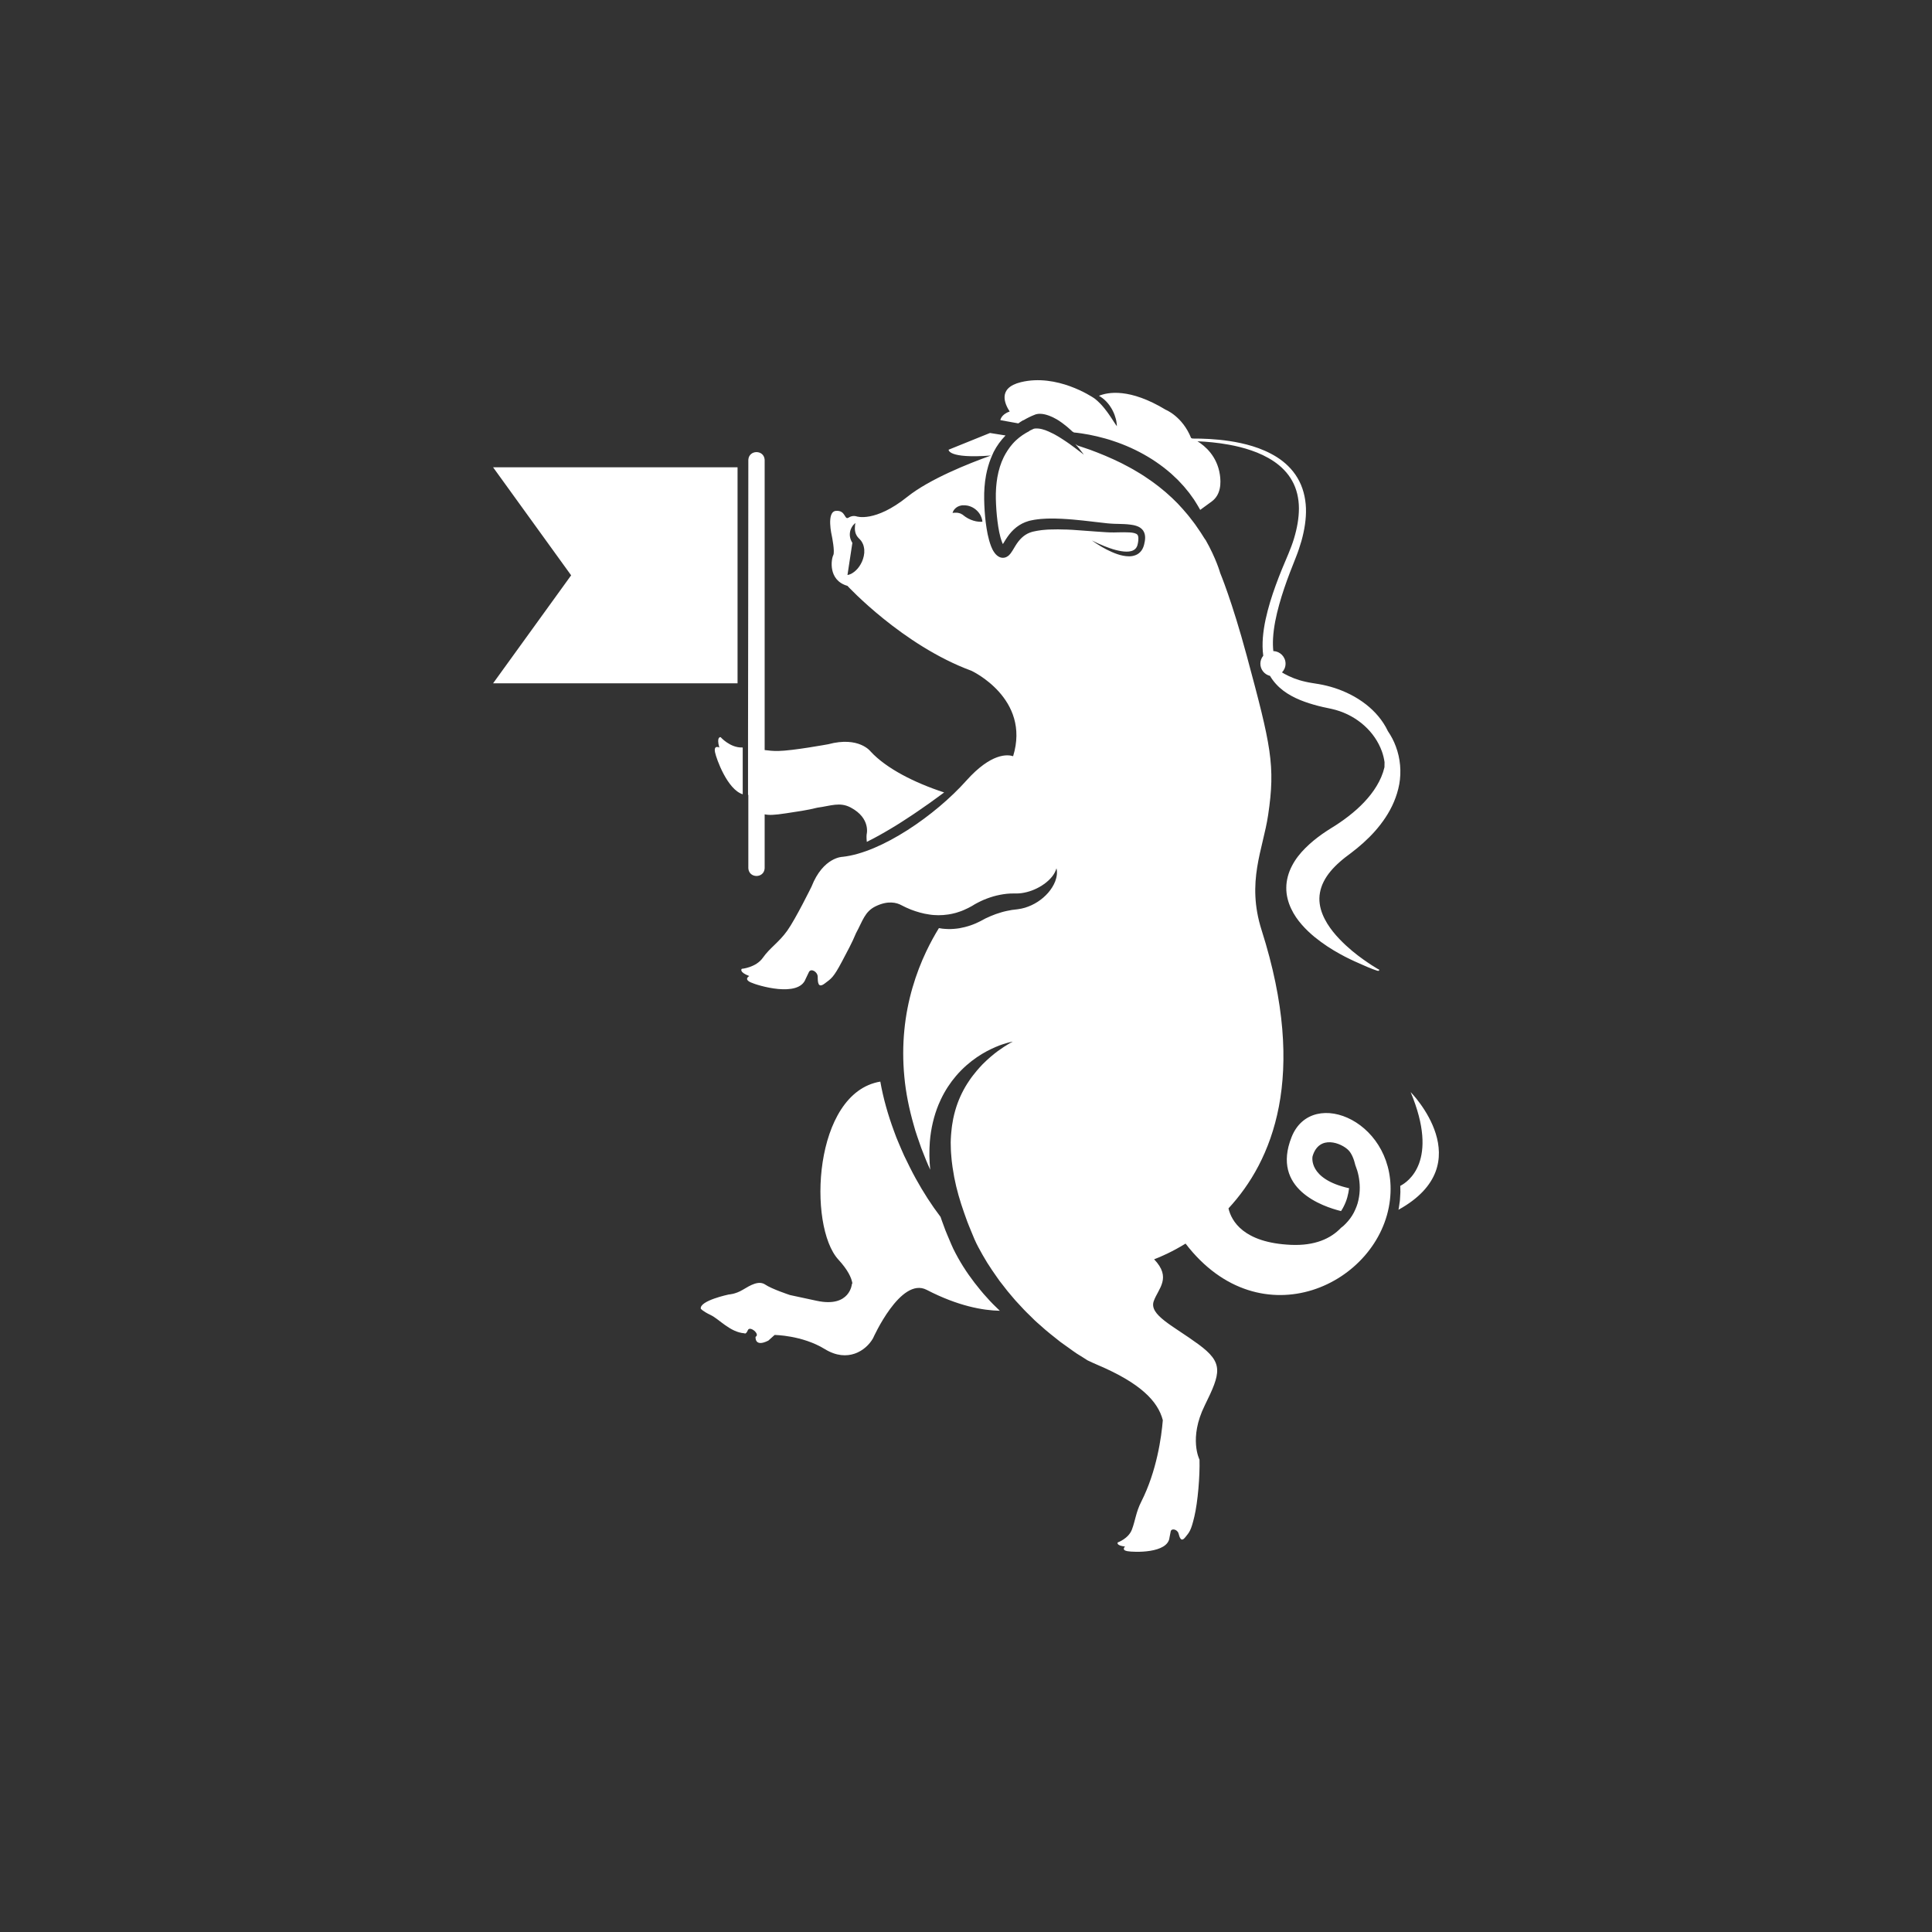 <?xml version="1.0" encoding="UTF-8"?>
<svg width="848px" height="848px" viewBox="0 0 848 848" version="1.1" xmlns="http://www.w3.org/2000/svg" xmlns:xlink="http://www.w3.org/1999/xlink">
    <rect x="0" y="0" width="848" height="848" fill="#333333" stroke="none"/>
    <!-- Generator: Sketch 53.2 (72643) - https://sketchapp.com -->
    <title>logo-s</title>
    <desc>Created with Sketch.</desc>
    <g id="logo-s" stroke="none" stroke-width="1" fill="none" fill-rule="evenodd">
        <path d="M326.034,566.107 C329.314,564.144 333.001,561.892 335.892,563.84 C338.761,565.788 346.573,568.367 346.573,568.367 C346.573,568.367 343.837,567.831 358.52,570.959 C373.197,574.092 373.948,563.454 373.948,563.454 L374.135,563.294 C373.735,560.832 372.163,557.411 367.996,552.879 C354.454,538.135 356.945,479.649 386.393,474.744 C387.693,482.129 389.79,489.429 392.396,496.479 C393.065,498.296 393.715,500.118 394.517,501.874 C395.297,503.675 395.985,505.359 396.845,507.237 C397.653,508.903 398.473,510.578 399.294,512.236 C400.085,513.911 401.071,515.63 401.955,517.311 C405.262,523.303 408.872,528.927 412.836,534.133 C413.015,534.687 413.196,535.244 413.406,535.793 L414.944,539.965 C415.479,541.348 416.076,542.678 416.641,544.034 C417.219,545.382 417.771,546.765 418.386,548.051 C419.116,549.541 419.785,550.804 420.525,552.128 C423.427,557.318 426.795,562.018 430.367,566.305 C430.81,566.827 431.255,567.373 431.694,567.887 C432.152,568.409 432.619,568.913 433.072,569.419 C433.996,570.437 434.886,571.455 435.832,572.39 C436.791,573.333 437.737,574.252 438.672,575.163 C438.728,575.222 438.778,575.278 438.84,575.328 C431.47,575.182 420.547,573.298 406.732,566.139 C395.297,560.206 383.199,587.384 383.199,587.384 C380.116,592.857 372.03,598.287 362.05,592.159 C352.067,586.028 339.995,585.951 339.995,585.951 L337.243,588.418 C331.085,591.533 331.64,586.766 331.64,586.766 C333.798,585.631 329.133,581.779 328.261,583.825 C327.401,585.874 326.737,585.213 326.737,585.213 C320.434,584.741 315.657,578.976 311.959,577.217 C308.255,575.44 307.586,574.412 307.586,574.412 C307.067,570.844 319.911,568.175 319.911,568.175 C319.911,568.175 322.738,568.084 326.034,566.107 Z M325.997,348.63 C319.264,346.541 314.458,333.166 313.856,330.22 C313.147,326.799 315.721,328.099 315.721,328.099 C314.348,323.197 316.288,323.546 316.288,323.546 C316.288,323.546 320.428,328.232 325.72,328.088 C325.8,328.088 325.895,328.088 325.997,328.088 L325.997,348.63 Z M613.814,531 C613.875,530.731 613.939,530.438 613.984,530.179 L614.368,527.475 L614.413,527.203 L614.437,526.94 L614.453,526.806 L614.528,525.629 C614.568,524.856 614.635,524.097 614.661,523.322 C614.674,522.386 614.661,521.443 614.613,520.505 C617.853,518.843 631.84,509.699 619.161,479.345 C619.161,479.345 650.355,510.789 613.814,531 Z M480.24,174.783 C480.307,174.831 480.371,174.871 480.432,174.921 C480.871,175.23 481.271,175.641 481.716,175.992 C482.158,176.379 482.574,176.816 483.008,177.244 C483.405,177.713 483.871,178.116 484.236,178.622 C484.633,179.101 485.046,179.562 485.403,180.079 C485.758,180.583 486.184,181.03 486.493,181.545 C486.813,182.054 487.183,182.506 487.479,182.97 C487.761,183.45 488.078,183.889 488.35,184.294 C488.91,185.104 489.317,185.837 489.682,186.314 C490.021,186.809 490.236,187.084 490.236,187.084 C490.236,187.084 490.234,186.735 490.165,186.138 C490.074,185.549 490.013,184.67 489.712,183.692 C489.448,182.69 489.043,181.545 488.459,180.383 C488.182,179.789 487.828,179.203 487.452,178.627 C487.122,178.028 486.648,177.495 486.208,176.943 C485.779,176.381 485.241,175.91 484.735,175.425 C484.223,174.959 483.648,174.564 483.101,174.178 C482.851,174.021 482.601,173.879 482.345,173.738 C486.248,172.116 495.797,170.245 511.671,179.861 C511.671,179.861 518.995,182.757 522.797,192.239 C522.797,192.239 523.015,192.327 523.383,192.49 C527.941,192.479 533.427,192.657 539.646,193.585 C542.872,194.075 546.285,194.773 549.805,195.855 C553.321,196.944 556.942,198.442 560.432,200.629 C563.888,202.824 567.176,205.84 569.483,209.743 C571.83,213.631 573.04,218.306 573.213,223.062 C573.367,227.831 572.557,232.648 571.255,237.375 C570.559,239.727 569.8,242.088 568.881,244.392 C567.991,246.654 567.096,248.948 566.19,251.256 C564.429,255.854 562.796,260.57 561.458,265.408 C560.123,270.241 559.06,275.213 558.772,280.168 C558.663,282.055 558.701,283.949 558.89,285.787 C561.868,285.878 564.261,288.31 564.261,291.308 C564.261,292.794 563.653,294.148 562.694,295.139 C563.067,295.36 563.443,295.589 563.845,295.808 C566.24,297.127 569.31,298.421 573.016,299.234 C574.867,299.671 576.866,299.932 579.021,300.294 C581.203,300.678 583.438,301.222 585.751,301.96 C590.344,303.46 595.18,305.738 599.608,309.204 C603.389,312.174 606.911,316.099 609.183,320.919 C610.595,323.002 611.784,325.221 612.65,327.595 C614.666,332.919 615.138,338.775 614.176,344.191 C613.174,349.608 610.95,354.582 608.118,358.834 C605.291,363.118 601.931,366.776 598.388,369.952 C596.632,371.551 594.82,373.013 592.998,374.399 C592.113,375.065 591.245,375.723 590.379,376.381 C589.585,377.02 588.826,377.623 588.066,378.313 C585.061,380.95 582.527,383.878 580.969,387.028 C579.402,390.163 578.813,393.491 579.25,396.651 C579.658,399.837 580.995,402.781 582.559,405.363 C584.171,407.963 586.044,410.22 587.917,412.168 C589.801,414.139 591.66,415.847 593.416,417.312 C596.922,420.243 599.952,422.236 602.003,423.603 C603.215,424.386 604.097,424.927 604.641,425.241 C605.123,425.505 605.416,425.649 605.416,425.649 L605.23,426.123 C605.23,426.123 605.139,426.105 605.003,426.054 L604.947,426.171 L604.675,426.059 L604.646,426.121 C604.646,426.121 603.927,425.862 602.576,425.391 C601.233,424.871 599.286,424.08 596.85,422.969 C596.784,422.937 596.701,422.907 596.645,422.867 C594.146,421.796 591.202,420.432 587.954,418.618 C584.523,416.721 580.774,414.342 576.967,411.243 C575.078,409.669 573.184,407.923 571.409,405.88 C569.616,403.85 567.954,401.5 566.688,398.78 C565.415,396.065 564.538,392.926 564.583,389.631 C564.602,386.335 565.526,383.01 567.05,380.098 C568.561,377.138 570.623,374.556 572.914,372.275 C575.219,369.96 577.705,367.949 580.374,366.057 C581.752,365.076 582.94,364.336 584.39,363.419 C585.692,362.631 586.982,361.797 588.245,360.92 C590.773,359.194 593.195,357.307 595.476,355.283 C600.016,351.212 603.967,346.442 606.263,341.042 C606.863,339.643 607.334,338.21 607.673,336.755 C607.713,336.004 607.723,335.255 607.707,334.512 C607.476,332.927 607.108,331.363 606.554,329.825 C605.024,325.57 602.334,321.614 598.803,318.47 C595.278,315.3 590.938,312.92 586.265,311.604 C584.073,310.978 581.216,310.539 578.603,309.835 C575.957,309.153 573.306,308.333 570.706,307.275 C568.108,306.204 565.545,304.872 563.203,303.095 C560.931,301.368 558.911,299.173 557.43,296.655 C555.013,296.066 553.204,293.905 553.204,291.308 C553.204,289.973 553.7,288.771 554.47,287.815 C554.107,285.135 554.107,282.462 554.302,279.87 C554.736,274.422 556.002,269.25 557.48,264.263 C558.991,259.283 560.781,254.501 562.66,249.865 C564.583,245.168 566.613,240.873 567.954,236.408 C569.299,231.956 570.128,227.474 570.128,223.126 C570.112,218.786 569.153,214.606 567.176,211.076 C565.223,207.532 562.332,204.689 559.172,202.542 C555.983,200.394 552.573,198.846 549.208,197.698 C545.837,196.539 542.528,195.753 539.379,195.18 C534.272,194.253 529.623,193.864 525.594,193.683 C528.94,195.748 534.213,200.208 535.436,208.358 C535.95,211.848 535.982,217.099 531.842,220.121 C529.817,221.599 528.171,222.804 526.801,223.798 C526.492,223.225 526.164,222.636 525.794,222.052 C525.24,221.165 524.691,220.193 524.06,219.252 C523.388,218.322 522.701,217.366 522,216.383 C521.222,215.44 520.431,214.475 519.626,213.489 C518.779,212.53 517.87,211.6 516.965,210.625 C516.013,209.703 515.033,208.776 514.015,207.854 C512.968,206.981 511.929,206.061 510.813,205.219 C508.593,203.525 506.265,201.91 503.83,200.474 C498.97,197.57 493.791,195.266 488.798,193.611 C486.315,192.74 483.845,192.125 481.519,191.541 C479.177,190.99 476.955,190.558 474.88,190.26 C473.619,190.06 472.426,189.921 471.296,189.807 C471.205,189.716 471.134,189.639 471.04,189.559 C471.038,189.54 471.019,189.535 471.019,189.535 L470.8,189.529 C470.001,188.685 469.077,187.971 468.211,187.193 C467.761,186.801 467.27,186.463 466.804,186.093 C466.335,185.733 465.861,185.357 465.347,185.035 C464.843,184.702 464.356,184.353 463.823,184.057 L462.176,183.181 C461.603,182.938 461.036,182.661 460.431,182.44 C459.805,182.232 459.198,182.006 458.521,181.87 C457.895,181.72 457.218,181.641 456.504,181.622 C456.16,181.622 455.806,181.633 455.436,181.694 C455.236,181.712 454.996,181.776 454.772,181.827 C454.671,181.848 454.543,181.891 454.407,181.942 C454.277,181.99 454.165,182.019 453.893,182.168 L454.159,182.04 C452.46,182.706 450.802,183.519 449.212,184.475 L449.116,184.422 C448.378,184.864 447.656,185.328 446.955,185.831 L439.085,184.411 C439.085,184.411 439.357,181.92 443.177,180.625 C441.214,177.599 437.51,170.323 448.122,167.738 C463.868,163.91 479.121,174.021 480.24,174.783 Z M345.542,408.51 C349.245,403.312 356.194,389.162 356.194,389.162 C361.341,376.067 369.893,376.075 369.893,376.075 C386.908,374.207 410.545,357.867 424.141,342.641 C435.15,330.329 442.341,331.147 444.68,331.914 C452.468,306.532 426.416,294.43 426.416,294.43 C396.118,283.275 371.958,257.146 371.958,257.146 C363.254,254.655 364.906,245.234 365.726,243.718 C366.547,242.197 365.124,235.291 365.124,235.291 C365.124,235.291 362.567,224.581 366.92,224.232 C371.287,223.888 370.559,228.409 372.432,227.21 C374.311,226.009 375.933,226.648 375.933,226.648 C375.933,226.648 383.961,229.507 398.236,218.075 C407.987,210.271 425.076,203.474 434.937,199.944 C415.871,201.38 416.372,197.384 416.372,197.384 L434.526,190.046 L441.355,191.139 C439.271,193.275 437.486,195.729 436.138,198.375 C435.92,198.82 435.725,199.281 435.533,199.731 C434.574,201.876 433.823,204.082 433.293,206.328 C433.258,206.432 433.25,206.533 433.21,206.626 C433.066,207.276 432.922,207.924 432.797,208.579 C432.152,212.064 431.913,215.602 431.974,219.084 C432.03,222.561 432.256,225.977 432.672,229.406 C433.146,232.859 433.668,236.253 435.035,239.834 C435.411,240.758 435.778,241.616 436.559,242.671 L436.756,242.919 L436.977,243.172 L437.124,243.345 C437.35,243.577 437.625,243.833 437.985,244.091 C438.339,244.336 438.837,244.632 439.548,244.771 C440.257,244.917 441.12,244.781 441.688,244.507 C442.826,243.937 443.191,243.353 443.577,242.914 C443.929,242.442 444.176,242.043 444.427,241.656 L445.714,239.519 C447.349,236.868 449.292,234.873 451.841,233.853 C452.148,233.73 452.5,233.599 452.782,233.519 C452.907,233.477 453.139,233.416 453.344,233.362 L453.864,233.253 C454.615,233.101 455.342,232.923 456.126,232.837 C456.888,232.707 457.668,232.614 458.478,232.563 C459.261,232.472 460.061,232.438 460.873,232.416 C463.167,232.323 465.499,232.342 467.832,232.438 L467.843,232.419 C468.797,232.456 469.748,232.499 470.691,232.552 C473.411,232.72 476.14,232.936 478.879,233.144 C479.478,233.189 480.064,233.24 480.661,233.28 C482.334,233.408 484.029,233.527 485.736,233.621 C486.618,233.658 487.522,233.711 488.35,233.695 L488.971,233.701 L489.64,233.687 L490.897,233.658 C492.557,233.621 494.214,233.605 495.757,233.687 C497.289,233.754 498.775,234.1 499.218,234.686 C499.753,235.238 499.775,236.834 499.471,238.342 C499.247,239.791 498.664,240.873 497.523,241.491 C496.386,242.12 494.787,242.218 493.228,242.061 C491.638,241.899 490.039,241.523 488.462,241.049 C487.428,240.726 486.4,240.353 485.374,239.956 C485.153,239.876 484.924,239.791 484.708,239.698 C482.851,238.957 481.029,238.131 479.238,237.212 C481.975,239.17 484.873,240.921 488.014,242.29 C489.576,242.975 491.201,243.569 492.941,243.91 C494.667,244.235 496.585,244.416 498.52,243.625 C499.476,243.247 500.366,242.543 500.995,241.688 C501.613,240.83 501.991,239.829 502.199,238.933 C502.412,238.094 502.601,237.122 502.623,236.128 C502.644,235.137 502.476,233.919 501.728,232.837 C500.968,231.774 499.847,231.175 498.882,230.861 C497.912,230.522 496.988,230.378 496.098,230.264 C494.307,230.029 492.597,230 490.905,229.949 L489.648,229.92 L489.059,229.901 L488.438,229.869 C487.567,229.843 486.816,229.76 486.024,229.696 C484.386,229.531 482.734,229.334 481.079,229.134 C480.203,229.03 479.321,228.929 478.444,228.825 C477.403,228.697 476.364,228.588 475.311,228.471 C473.886,228.319 472.455,228.167 471.019,228.052 C467.635,227.767 464.214,227.557 460.737,227.605 C459.88,227.613 458.995,227.637 458.121,227.706 C457.237,227.741 456.363,227.818 455.468,227.94 C454.583,228.02 453.669,228.199 452.774,228.38 C452.539,228.433 452.358,228.465 452.068,228.529 L451.407,228.71 C450.877,228.857 450.456,229.022 449.979,229.198 C448.13,229.931 446.412,231.05 444.986,232.392 C443.553,233.73 442.402,235.278 441.443,236.781 L440.204,238.805 C440.148,238.707 440.092,238.606 440.044,238.496 C440.009,238.414 439.98,238.342 439.943,238.262 C439.897,238.142 439.842,238.025 439.804,237.91 C438.77,235.219 438.219,231.937 437.814,228.75 C437.414,225.524 437.183,222.242 437.103,218.996 C437.092,218.192 437.087,217.398 437.097,216.607 L437.097,216.601 C437.097,216.556 437.103,216.519 437.103,216.479 C437.119,215.815 437.148,215.149 437.193,214.489 C437.204,214.235 437.228,213.98 437.244,213.727 C437.276,213.271 437.321,212.805 437.377,212.346 C437.409,212.075 437.43,211.792 437.47,211.52 C437.537,211.001 437.62,210.476 437.697,209.962 C437.729,209.802 437.742,209.64 437.769,209.48 C438.315,206.37 439.223,203.357 440.585,200.6 C441.07,199.632 441.613,198.705 442.194,197.81 C442.255,197.709 442.322,197.624 442.386,197.522 C442.668,197.093 442.964,196.672 443.27,196.262 C443.444,196.038 443.622,195.825 443.795,195.607 C444.038,195.316 444.264,195.015 444.515,194.736 C444.976,194.219 445.458,193.718 445.972,193.246 C447.728,191.602 449.761,190.249 451.943,189.146 L451.783,189.119 C452.353,188.831 452.918,188.554 453.515,188.301 L453.69,188.216 C453.762,188.195 453.786,188.165 453.877,188.157 C454.026,188.12 454.202,188.096 454.402,188.085 C454.62,188.064 454.849,188.059 455.089,188.064 C455.348,188.061 455.619,188.064 455.899,188.112 C456.363,188.141 456.845,188.267 457.327,188.365 C457.815,188.482 458.305,188.666 458.798,188.807 L460.261,189.402 L461.726,190.1 C462.222,190.307 462.704,190.587 463.189,190.851 C463.607,191.093 464.047,191.325 464.462,191.581 C464.462,191.581 464.478,191.581 464.491,191.586 C464.526,191.621 464.577,191.642 464.625,191.672 C465.555,192.29 466.527,192.833 467.451,193.489 C467.782,193.718 468.128,193.942 468.464,194.171 L468.472,194.176 C469.066,194.586 469.666,194.989 470.238,195.444 C471.142,196.129 472.106,196.752 472.991,197.48 C473.886,198.17 474.784,198.86 475.708,199.537 C475.721,199.542 475.724,199.555 475.748,199.571 C475.482,199.211 475.202,198.873 474.935,198.519 C474.507,197.951 474.07,197.378 473.635,196.816 C473.419,196.545 473.196,196.297 472.972,196.033 C472.642,195.641 472.311,195.25 471.962,194.863 L472.929,195.537 C474.634,196.089 476.417,196.715 478.306,197.357 C480.48,198.154 482.755,199.036 485.07,200.016 C487.396,200.975 489.733,202.078 492.096,203.221 C494.419,204.428 496.801,205.646 499.055,207.036 C501.36,208.363 503.553,209.871 505.684,211.363 C506.752,212.12 507.757,212.933 508.78,213.689 C509.771,214.504 510.749,215.309 511.708,216.1 C512.63,216.932 513.541,217.758 514.428,218.554 C515.286,219.401 516.125,220.227 516.943,221.027 C518.486,222.708 519.975,224.304 521.243,225.87 C521.55,226.222 521.83,226.579 522.104,226.939 C522.242,227.107 522.37,227.274 522.506,227.453 C522.506,227.458 522.509,227.469 522.509,227.469 C522.685,227.695 522.858,227.93 523.034,228.148 C523.585,228.884 524.158,229.56 524.627,230.242 C525.525,231.62 526.42,232.776 527.06,233.789 C528.314,235.821 529.103,236.98 529.103,236.98 C529.103,236.98 529.082,236.903 529.044,236.775 C533.843,245.168 535.577,251.522 535.577,251.522 C535.577,251.522 540.738,263.756 547.247,287.895 C557.883,327.337 559.857,335.961 556.62,357.678 C554.352,372.939 546.98,387.001 553.758,408.291 C574.233,472.594 558.32,509.747 539.209,530.387 C540.493,535.862 545.72,545.472 566.648,546.397 C577.068,546.85 584.073,543.693 588.591,538.924 L589.689,538.052 L590.725,537.035 C592.084,535.625 593.302,534.021 594.221,532.255 C595.116,530.491 595.865,528.637 596.246,526.748 C596.656,524.875 596.85,522.994 596.832,521.209 C596.8,517.601 596.051,514.343 595.015,511.748 C594.991,511.689 594.961,511.641 594.94,511.588 C594.261,508.609 593.195,506.241 591.951,504.935 C588.866,501.693 578.994,497.798 576.114,507.525 C576.114,507.525 573.85,517.45 592.151,521.545 C591.991,522.869 591.722,524.206 591.367,525.522 C590.952,527.025 590.358,528.464 589.638,529.833 C589.34,530.438 588.983,531.011 588.612,531.573 C580.572,529.596 557.853,521.888 566.904,499.093 C575.946,476.3 613.966,492.629 610.092,526.593 C605.885,563.558 553.391,588.903 520.372,545.843 C514.471,549.48 509.457,551.635 506.576,552.738 C514.343,560.864 508.444,565.513 506.43,571.018 C504.165,577.175 514.956,581.893 526.042,590.054 C537.125,598.212 535.9,602.446 528.781,616.897 C521.651,631.345 526.487,640.659 526.487,640.659 C526.702,647.832 525.743,659.333 524.225,665.682 C522.714,672.013 522.08,672.434 520.244,674.749 C518.395,677.061 517.769,674.879 517.287,673.073 C516.802,671.275 514.159,670.619 513.842,672.191 C513.533,673.784 513.325,674.839 513.325,674.839 C512.638,681.924 497.587,681.367 494.819,680.845 C492.061,680.339 493.812,678.809 493.812,678.809 C489.741,678.367 490.585,677.019 490.585,677.019 C490.585,677.019 495.333,675.346 496.828,671.347 C498.336,667.361 498.592,663.708 500.923,659.133 C507.775,645.604 509.795,630.594 510.386,623.344 C508.234,615.01 500.502,607.055 481.833,599.126 C480.272,598.46 478.756,597.772 477.275,597.053 C476.148,596.339 474.594,595.303 472.602,594.104 C471.554,593.438 470.473,592.59 469.242,591.724 C468.048,590.827 466.692,589.971 465.328,588.924 C462.653,586.766 459.579,584.464 456.512,581.624 C455.739,580.91 454.897,580.271 454.135,579.501 C453.363,578.736 452.579,577.958 451.783,577.175 C450.142,575.648 448.586,573.938 446.99,572.201 C445.322,570.498 443.843,568.553 442.213,566.685 C441.44,565.732 440.702,564.711 439.916,563.736 C439.527,563.233 439.138,562.734 438.739,562.236 C438.376,561.717 438.008,561.194 437.638,560.67 C436.135,558.586 434.707,556.417 433.293,554.209 C431.945,551.965 430.586,549.682 429.374,547.345 C429.104,546.829 428.838,546.301 428.574,545.779 C428.318,545.246 428.092,544.75 427.876,544.268 C427.815,544.138 427.74,543.994 427.698,543.879 C427.136,542.603 426.653,541.332 426.12,540.067 C425.612,538.798 425.057,537.528 424.578,536.243 L423.192,532.37 C421.367,527.219 419.841,521.987 418.844,516.786 C418.796,516.538 418.762,516.293 418.716,516.04 C418.479,514.793 418.274,513.549 418.093,512.305 C417.957,511.383 417.84,510.458 417.739,509.545 C417.677,509.028 417.637,508.519 417.597,508.01 C417.528,507.336 417.478,506.665 417.432,505.99 C417.4,505.577 417.382,505.175 417.363,504.762 C417.307,503.665 417.278,502.564 417.286,501.496 C417.299,500.403 417.36,499.33 417.432,498.256 C417.462,497.888 417.494,497.531 417.525,497.153 C417.584,496.458 417.659,495.752 417.744,495.059 C417.792,494.643 417.845,494.241 417.904,493.841 C418.05,492.903 418.205,491.971 418.386,491.046 C418.636,489.832 418.924,488.638 419.26,487.468 C420.485,483.112 422.324,479.201 424.445,475.791 C424.887,475.079 425.358,474.387 425.827,473.713 C426.011,473.441 426.198,473.185 426.395,472.919 C426.637,472.594 426.869,472.269 427.125,471.96 C427.687,471.232 428.247,470.524 428.825,469.849 L428.833,469.849 C429.659,468.88 430.493,467.95 431.321,467.1 C433.69,464.731 435.968,462.813 437.947,461.353 C439.943,459.925 441.587,458.843 442.748,458.177 C443.905,457.498 444.555,457.183 444.555,457.183 C444.555,457.183 443.835,457.285 442.519,457.628 C441.219,458.007 439.282,458.548 436.932,459.581 C434.593,460.599 431.771,461.987 428.779,464.044 C425.787,466.085 422.596,468.776 419.63,472.245 C417.142,475.146 414.824,478.618 412.962,482.563 C412.602,483.323 412.25,484.087 411.928,484.887 C409.916,489.792 408.605,495.307 408.134,501.035 C408.051,501.967 408.006,502.913 407.977,503.854 C407.963,504.088 407.958,504.309 407.958,504.544 C407.937,505.434 407.915,506.35 407.937,507.269 L407.937,507.363 C407.958,508.37 407.998,509.385 408.051,510.403 C408.067,510.509 408.073,510.602 408.078,510.701 C408.134,511.615 408.214,512.523 408.304,513.426 C407.668,512.001 407.018,510.621 406.418,509.1 C405.736,507.376 405.049,505.647 404.367,503.91 C403.791,502.343 403.192,500.518 402.611,498.845 C401.985,497.137 401.502,495.384 401.018,493.655 C399.035,486.704 397.578,479.635 396.939,472.628 C396.27,465.635 396.288,458.729 396.939,452.14 C398.201,438.938 402.035,427.106 406.53,417.651 C408.344,413.83 410.233,410.417 412.109,407.369 C412.634,407.455 413.145,407.556 413.668,407.617 C414.48,407.697 415.311,407.758 416.127,407.777 C416.953,407.796 417.784,407.782 418.602,407.713 C419.436,407.665 420.248,407.543 421.072,407.431 C422.697,407.154 424.311,406.738 425.87,406.216 C426.661,405.981 427.402,405.63 428.164,405.334 C428.923,405.014 429.643,404.646 430.386,404.292 L430.652,404.14 C431.172,403.842 431.966,403.413 432.661,403.072 C433.375,402.72 434.127,402.39 434.881,402.075 C436.375,401.428 437.907,400.906 439.45,400.453 C440.217,400.229 440.998,400.011 441.781,399.853 C442.559,399.68 443.332,399.534 444.115,399.403 L446.675,399.091 C447.872,398.942 448.849,398.713 449.87,398.42 C453.893,397.192 457.391,394.887 460.031,391.892 C461.337,390.382 462.435,388.693 463.157,386.841 C463.844,384.997 464.193,382.946 463.703,381.123 C463.301,382.506 462.64,383.679 461.822,384.712 C461.593,385.013 461.337,385.306 461.068,385.583 C459.936,386.828 458.611,387.843 457.234,388.73 C454.463,390.472 451.397,391.602 448.407,392.007 C447.675,392.108 446.87,392.164 446.26,392.164 L445.599,392.151 L444.954,392.164 L443.444,392.188 C442.439,392.268 441.427,392.311 440.436,392.489 C439.45,392.638 438.472,392.841 437.502,393.059 C435.56,393.523 433.69,394.17 431.865,394.916 C430.959,395.316 430.064,395.721 429.184,396.19 C428.318,396.632 427.562,397.048 426.629,397.655 C426.094,397.943 425.564,398.255 425.017,398.516 C424.429,398.78 423.842,399.102 423.254,399.339 C422.662,399.603 422.057,399.853 421.447,400.059 C420.845,400.285 420.219,400.45 419.614,400.658 C419.028,400.829 418.439,400.967 417.84,401.09 C417.392,401.202 416.929,401.26 416.476,401.343 C416.361,401.359 416.233,401.385 416.116,401.396 C414.731,401.606 413.321,401.716 411.891,401.708 C411.238,401.694 410.558,401.681 409.892,401.63 C409.221,401.588 408.555,401.497 407.883,401.396 C407.199,401.308 406.519,401.191 405.843,401.044 C405.174,400.895 404.484,400.746 403.812,400.551 C403.136,400.36 402.456,400.16 401.774,399.936 C401.105,399.691 400.413,399.478 399.739,399.206 C398.396,398.654 397.056,398.06 395.721,397.349 C393.531,396.137 389.764,395.183 384.403,397.757 C379.498,400.096 378.614,404.348 375.758,409.517 C373.988,413.82 371.86,417.672 369.558,422.039 C365.769,429.192 364.877,429.504 361.949,431.713 C359.015,433.93 358.935,431.095 358.917,428.774 C358.893,426.459 355.914,424.858 355.051,426.664 C354.177,428.462 353.604,429.685 353.604,429.685 C350.572,437.974 332.657,432.648 329.487,431.18 C326.316,429.699 328.893,428.412 328.893,428.412 C324.134,426.608 325.573,425.241 325.573,425.241 C325.573,425.241 331.802,424.714 334.847,420.371 C337.877,416.034 341.825,413.705 345.542,408.51 Z M363.518,326.666 C377.095,323.018 382.173,329.889 382.173,329.889 C389.039,337.296 401.321,343.557 414.411,347.825 C413.745,348.318 413.047,348.816 412.335,349.341 C410.974,350.386 409.458,351.387 407.963,352.52 C406.418,353.577 404.865,354.712 403.237,355.807 C401.628,356.916 399.992,358.037 398.316,359.1 C396.688,360.238 394.967,361.229 393.334,362.298 C391.655,363.275 390.051,364.33 388.413,365.226 C386.83,366.179 385.245,366.997 383.748,367.823 C383.004,368.26 382.25,368.569 381.536,368.958 C381.177,369.14 380.814,369.326 380.46,369.515 C380.241,367.525 380.383,366.281 380.383,366.281 C380.383,366.281 382.344,359.188 373.392,354.438 C368.604,351.896 364.658,353.724 358.794,354.499 C354.299,355.642 349.938,356.223 345.049,356.972 C339.624,357.803 337.514,357.819 335.625,357.427 L335.625,381.123 C335.348,385.607 328.752,385.607 328.461,381.123 L328.461,348.896 C328.413,348.899 328.373,348.888 328.328,348.896 L328.328,324.012 C328.352,306.057 328.461,233.706 328.461,201.801 C328.752,197.32 335.348,197.32 335.625,201.801 L335.625,329.218 C337.456,329.471 339.406,329.66 341.62,329.623 C348.001,329.514 363.518,326.666 363.518,326.666 Z M216.433,205.113 L323.729,205.113 L323.729,299.919 L216.433,299.919 L250.685,252.521 L216.433,205.113 Z M430.381,226.222 C429.635,224.789 428.241,223.265 426.24,222.415 C425.737,222.202 425.196,222.028 424.62,221.919 C424.287,221.879 423.96,221.831 423.635,221.794 C423.374,221.786 423.107,221.786 422.849,221.783 C422.1,221.775 421.591,221.911 421.048,222.095 C420.525,222.279 420.086,222.524 419.724,222.804 C418.993,223.361 418.591,223.96 418.375,224.402 C418.154,224.869 418.104,225.146 418.104,225.146 C418.104,225.146 418.378,225.079 418.842,225.058 C419.057,225.042 419.324,225.023 419.612,225.042 C419.889,225.042 420.195,225.042 420.499,225.106 C420.805,225.159 421.114,225.239 421.391,225.329 C421.655,225.444 422.004,225.559 422.119,225.7 L422.183,225.734 L422.335,225.806 L422.641,225.964 L422.684,225.977 L422.697,225.99 C422.662,225.977 422.582,225.958 422.582,225.958 L422.604,225.974 L422.662,226.014 L422.761,226.102 L422.963,226.267 C423.254,226.496 423.568,226.715 423.896,226.944 C425.225,227.837 426.888,228.521 428.377,228.812 C429.128,228.948 429.816,229.017 430.341,229.022 C430.588,229.038 430.826,229.017 430.967,229.006 C431.121,229.001 431.201,229.001 431.201,229.001 C431.201,229.001 431.193,228.916 431.169,228.764 C431.156,228.615 431.143,228.383 431.076,228.135 C430.967,227.605 430.743,226.944 430.381,226.222 Z M378.011,237.425 L377.63,236.98 L377.439,236.765 L377.273,236.586 L377.239,236.541 L377.156,236.464 L376.847,236.168 C376.469,235.747 376.12,235.326 375.893,234.854 C375.638,234.396 375.483,233.895 375.374,233.397 C375.161,232.384 375.201,231.404 375.289,230.709 C375.289,230.674 375.289,230.65 375.294,230.615 L375.451,229.582 C375.451,229.582 375.073,229.811 374.58,230.394 C374.337,230.685 374.044,231.055 373.794,231.545 C373.541,232.022 373.269,232.614 373.136,233.317 C372.997,234.015 372.939,234.828 373.099,235.683 C373.237,236.541 373.594,237.412 374.087,238.214 L374.127,238.275 L371.977,252.375 C371.977,252.375 372.078,252.353 372.281,252.324 C372.459,252.26 372.789,252.236 373.125,252.06 C373.477,251.914 373.922,251.727 374.351,251.407 C374.817,251.122 375.275,250.731 375.758,250.278 C375.987,250.033 376.224,249.785 376.469,249.526 C376.687,249.241 376.916,248.948 377.143,248.642 C377.575,248.019 377.988,247.32 378.331,246.553 C378.667,245.789 378.957,244.949 379.138,244.062 C379.234,243.614 379.285,243.143 379.346,242.674 C379.365,242.194 379.365,241.707 379.346,241.214 C379.21,240.191 379.077,239.272 378.462,238.174 C378.321,237.916 378.153,237.606 378.011,237.425 Z" id="grisen" fill="#FFFFFF"></path>
    </g>
</svg>